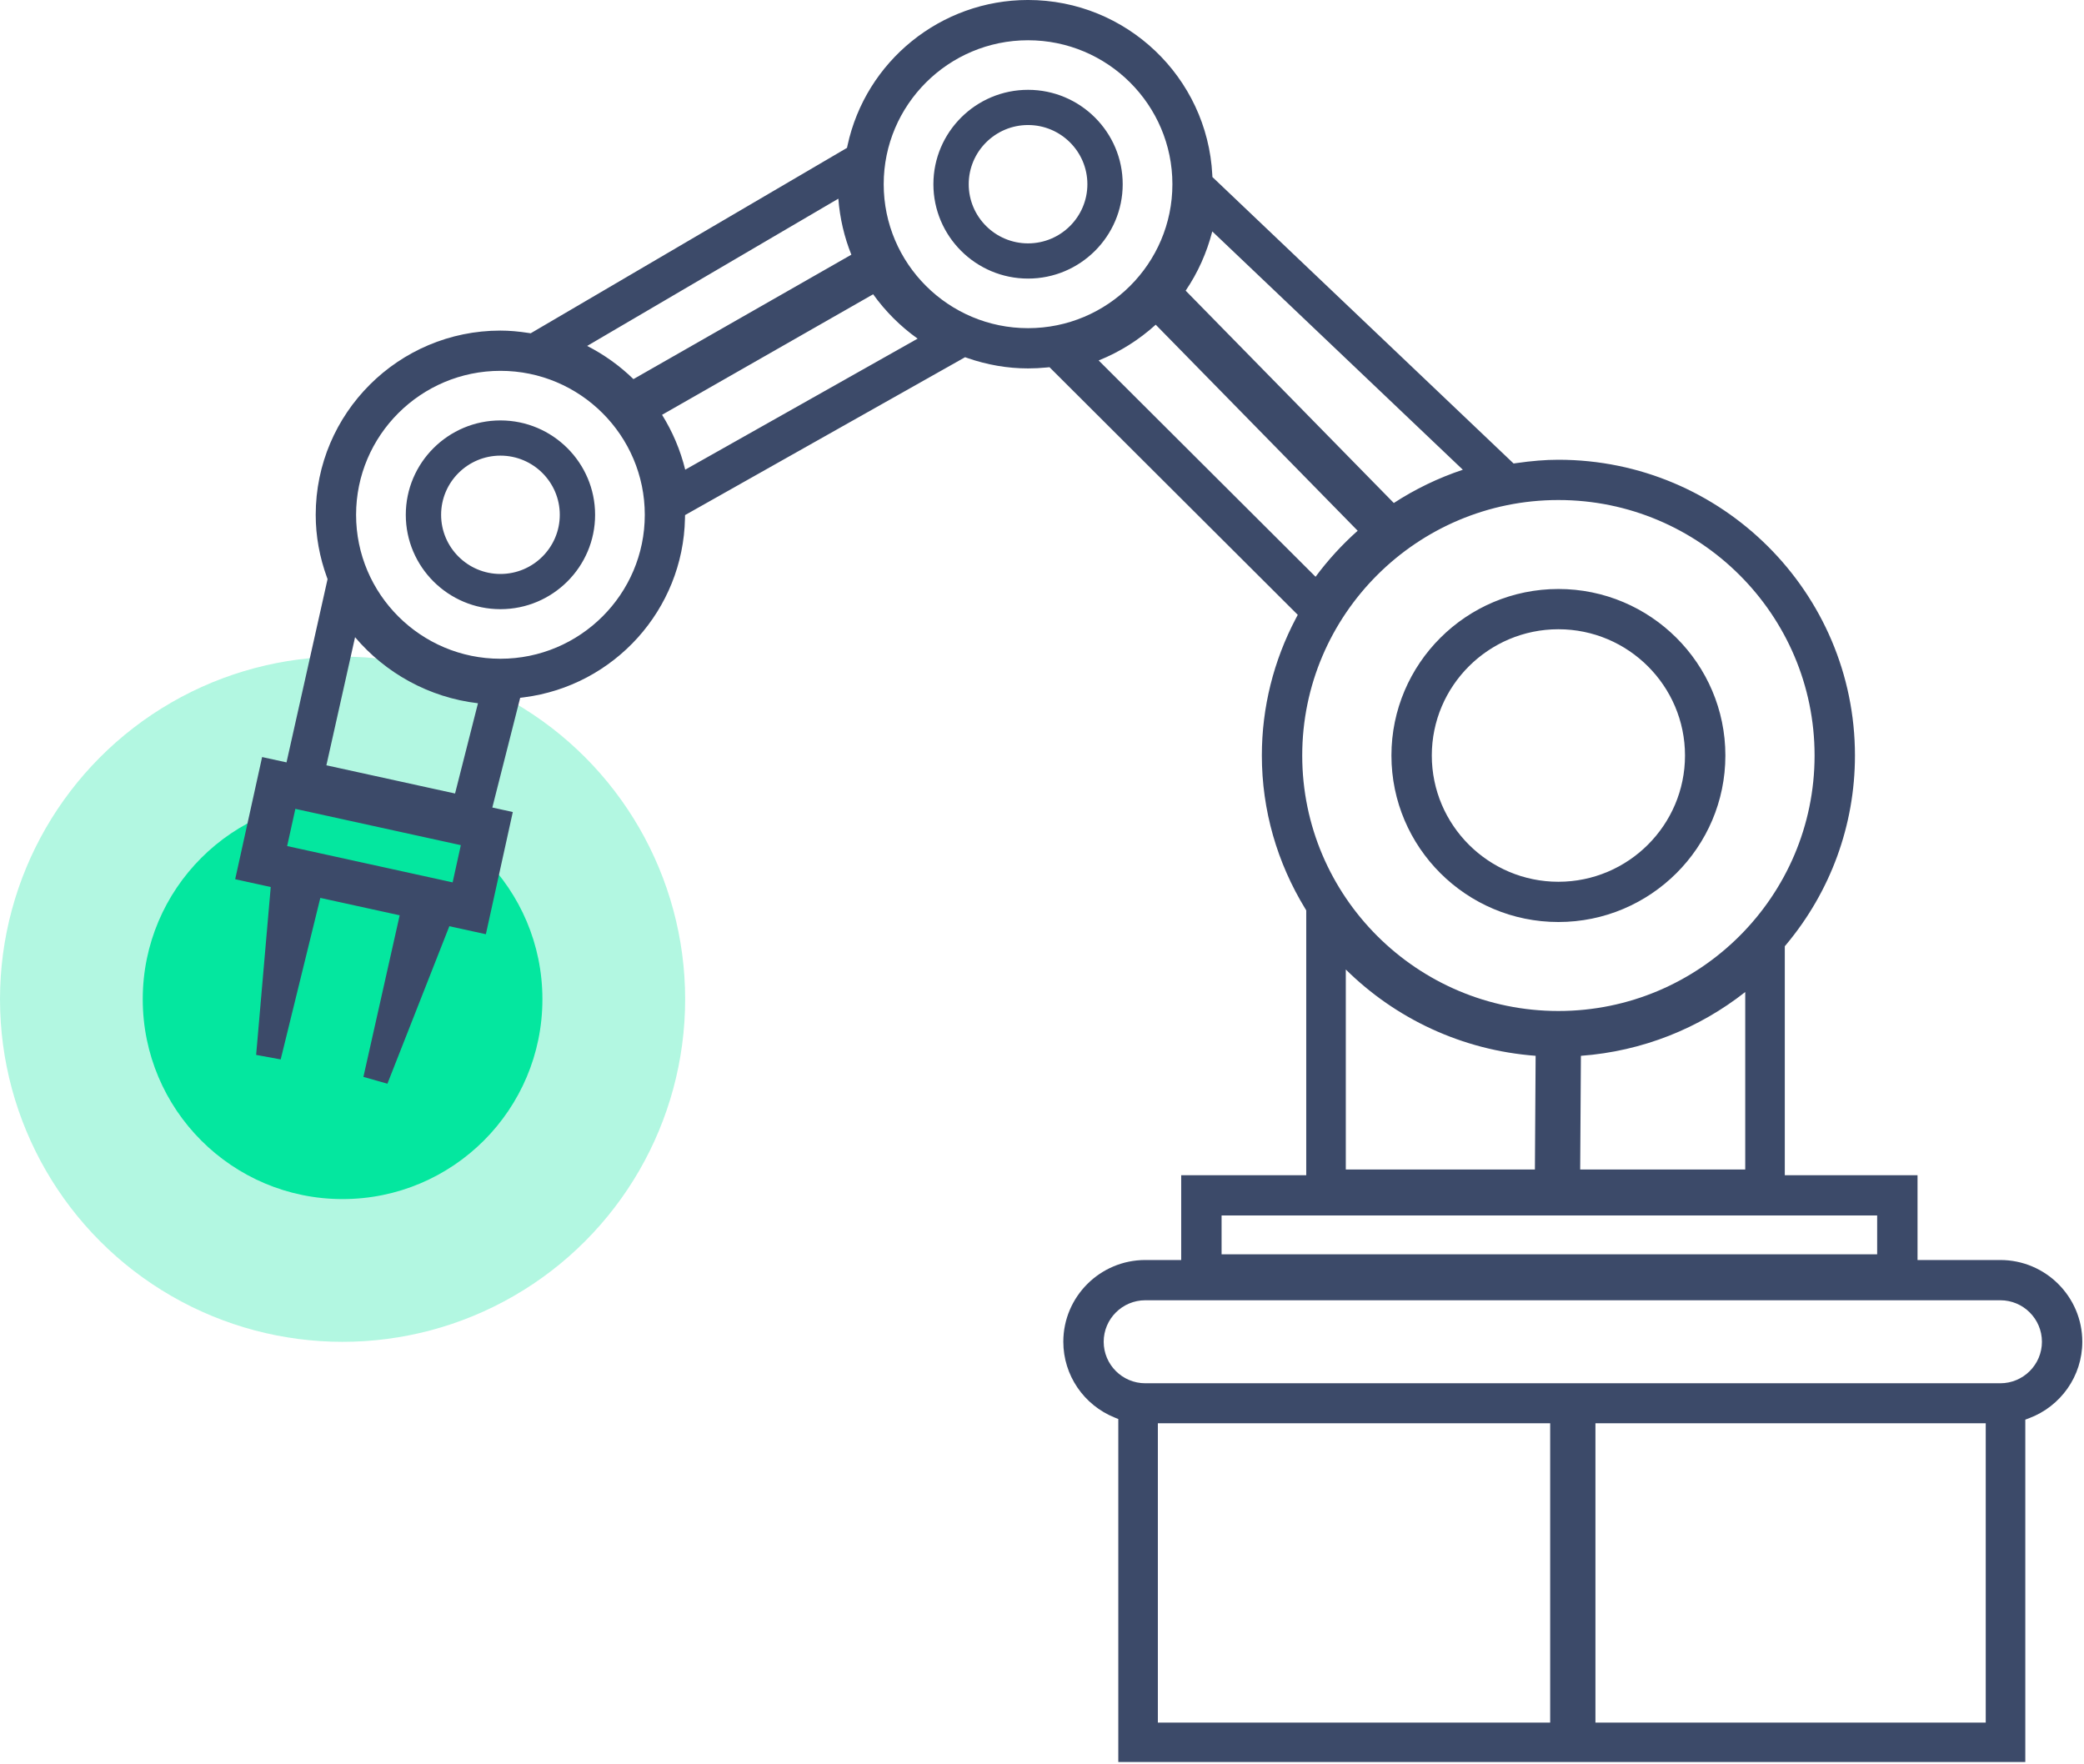 <?xml version="1.0" encoding="UTF-8"?>
<svg width="365px" height="309px" viewBox="0 0 365 309" version="1.1" xmlns="http://www.w3.org/2000/svg" xmlns:xlink="http://www.w3.org/1999/xlink">
    <!-- Generator: Sketch 54.1 (76490) - https://sketchapp.com -->
    <title>Group 6</title>
    <desc>Created with Sketch.</desc>
    <g id="1.-Desktop" stroke="none" stroke-width="1" fill="none" fill-rule="evenodd">
        <g id="04-PickNik--Support" transform="translate(-1024, -728)">
            <g id="Group-6" transform="translate(1024, 727.998)">
                <circle id="Oval" fill="#04E79F" opacity="0.305" cx="60" cy="175.002" r="60"></circle>
                <circle id="Oval-Copy-5" fill="#04E79F" cx="60" cy="175.002" r="35"></circle>
                <path d="M347.789,253.267 L347.789,249.267 L279.432,249.267 L279.432,253.267 L279.432,301.683 L347.789,301.683 L347.789,253.267 Z M271.504,253.267 L271.504,249.267 L202.793,249.267 L202.793,253.267 L202.793,301.683 L271.504,301.683 L271.504,253.267 Z M77.258,90.162 C77.258,95.873 81.92,100.523 87.65,100.523 C93.38,100.523 98.043,95.873 98.043,90.162 C98.043,84.445 93.38,79.798 87.65,79.798 C81.92,79.798 77.258,84.445 77.258,90.162 Z M200.593,242.259 L350.343,242.259 C354.362,242.259 357.632,238.998 357.632,234.99 C357.632,230.985 354.362,227.721 350.343,227.721 L200.593,227.721 C196.574,227.721 193.304,230.985 193.304,234.99 C193.304,238.998 196.574,242.259 200.593,242.259 Z M213.953,219.67 L328.773,219.67 L328.773,212.868 L213.953,212.868 L213.953,219.67 Z M192.423,63.129 L230.413,101.014 C232.591,98.078 235.061,95.38 237.788,92.952 L202.417,56.868 C199.503,59.505 196.135,61.644 192.423,63.129 Z M154.774,32.263 C154.774,46.165 166.118,57.475 180.058,57.475 C193.995,57.475 205.339,46.165 205.339,32.263 C205.339,18.362 193.995,7.052 180.058,7.052 C166.118,7.052 154.774,18.362 154.774,32.263 Z M120.011,82.259 L160.716,59.309 C157.708,57.165 155.077,54.541 152.927,51.539 L115.954,72.65 C117.783,75.583 119.163,78.812 120.011,82.259 Z M62.366,90.162 C62.366,104.061 73.71,115.371 87.65,115.371 C101.588,115.371 112.931,104.061 112.931,90.162 C112.931,76.258 101.588,64.948 87.65,64.948 C73.71,64.948 62.366,76.258 62.366,90.162 Z M79.7,138.972 L83.714,123.168 C75.113,122.154 67.513,117.875 62.187,111.599 L57.164,134.031 L79.7,138.972 Z M79.276,154.535 L80.712,148.018 L51.732,141.662 L50.293,148.176 L79.276,154.535 Z M146.831,34.797 L102.839,60.585 C105.829,62.117 108.561,64.077 110.943,66.397 L149.11,44.605 C147.873,41.535 147.096,38.239 146.831,34.797 Z M256.207,82.269 L212.323,40.531 C211.357,44.28 209.785,47.788 207.66,50.905 L244.119,88.096 C247.85,85.668 251.907,83.703 256.207,82.269 Z M268.83,204.819 L268.956,184.909 C256.038,183.941 244.391,178.375 235.709,169.792 L235.709,204.819 L268.83,204.819 Z M305.667,204.819 L305.667,173.738 C297.623,180.071 287.707,184.112 276.886,184.912 L276.76,204.819 L305.667,204.819 Z M317.813,132.317 C317.813,107.644 297.684,87.573 272.945,87.573 C248.206,87.573 228.077,107.644 228.077,132.317 C228.077,156.988 248.206,177.061 272.945,177.061 C297.684,177.061 317.813,156.988 317.813,132.317 Z M169.665,32.263 C169.665,37.977 174.328,42.625 180.058,42.625 C185.788,42.625 190.448,37.977 190.448,32.263 C190.448,26.549 185.788,21.899 180.058,21.899 C174.328,21.899 169.665,26.549 169.665,32.263 Z M295.118,132.317 C295.118,120.124 285.169,110.205 272.945,110.205 C260.721,110.205 250.772,120.124 250.772,132.317 C250.772,144.508 260.721,154.429 272.945,154.429 C285.169,154.429 295.118,144.508 295.118,132.317 Z M87.65,73.632 C96.792,73.632 104.228,81.048 104.228,90.162 C104.228,99.274 96.792,106.689 87.65,106.689 C78.508,106.689 71.072,99.274 71.072,90.162 C71.072,81.048 78.508,73.632 87.65,73.632 Z M354.719,248.629 L354.719,308.591 L195.863,308.591 L195.863,248.518 L195.237,248.266 C189.844,246.095 186.233,240.87 186.233,234.99 C186.233,227.096 192.673,220.672 200.593,220.672 L206.879,220.672 L206.879,205.819 L228.779,205.819 L228.779,159.433 L228.632,159.193 C223.674,151.094 221.006,141.886 221.006,132.317 C221.006,123.876 223.067,115.71 226.951,108.334 L227.295,107.681 L183.813,64.311 L183.342,64.358 C182.233,64.468 181.14,64.524 180.058,64.524 C176.455,64.524 172.899,63.902 169.455,62.71 L169.029,62.562 L119.981,90.213 L119.97,90.784 C119.661,106.774 107.584,120.105 91.78,122.126 L91.105,122.213 L86.227,141.425 L89.814,142.215 L85.097,163.615 L78.7,162.212 L67.853,189.796 L63.65,188.601 L70.001,160.302 L56.102,157.254 L49.161,185.541 L44.861,184.75 L47.417,155.349 L41.191,153.981 L45.908,132.587 L50.181,133.522 L57.371,101.422 L57.27,101.146 C55.972,97.592 55.295,93.905 55.295,90.162 C55.295,72.372 69.809,57.899 87.65,57.899 C89.201,57.899 90.797,58.041 92.595,58.317 L92.946,58.371 L148.347,25.899 L148.44,25.469 C151.621,10.728 164.763,-1.13686838e-13 180.058,-1.13686838e-13 C197.263,-1.13686838e-13 211.449,13.517 212.326,30.606 L212.346,31.004 L265.096,81.176 L265.575,81.107 C268.283,80.72 270.647,80.521 272.945,80.521 C301.586,80.521 324.884,103.756 324.884,132.317 C324.884,144.574 320.571,156.186 312.83,165.442 L312.597,165.72 L312.597,205.819 L335.844,205.819 L335.844,220.672 L350.343,220.672 C358.263,220.672 364.703,227.096 364.703,234.99 C364.703,240.995 360.937,246.3 355.369,248.386 L354.719,248.629 Z M180.058,15.733 C189.198,15.733 196.634,23.15 196.634,32.263 C196.634,41.375 189.197,48.791 180.058,48.791 C170.916,48.791 163.479,41.375 163.479,32.263 C163.479,23.149 170.916,15.733 180.058,15.733 Z M272.945,161.478 C256.819,161.478 243.701,148.396 243.701,132.317 C243.701,116.236 256.819,103.154 272.945,103.154 C289.071,103.154 302.189,116.236 302.189,132.317 C302.189,148.396 289.071,161.478 272.945,161.478 Z" id="Combined-Shape" fill="#3C4A69"></path>
            </g>
        </g>
    </g>
</svg>